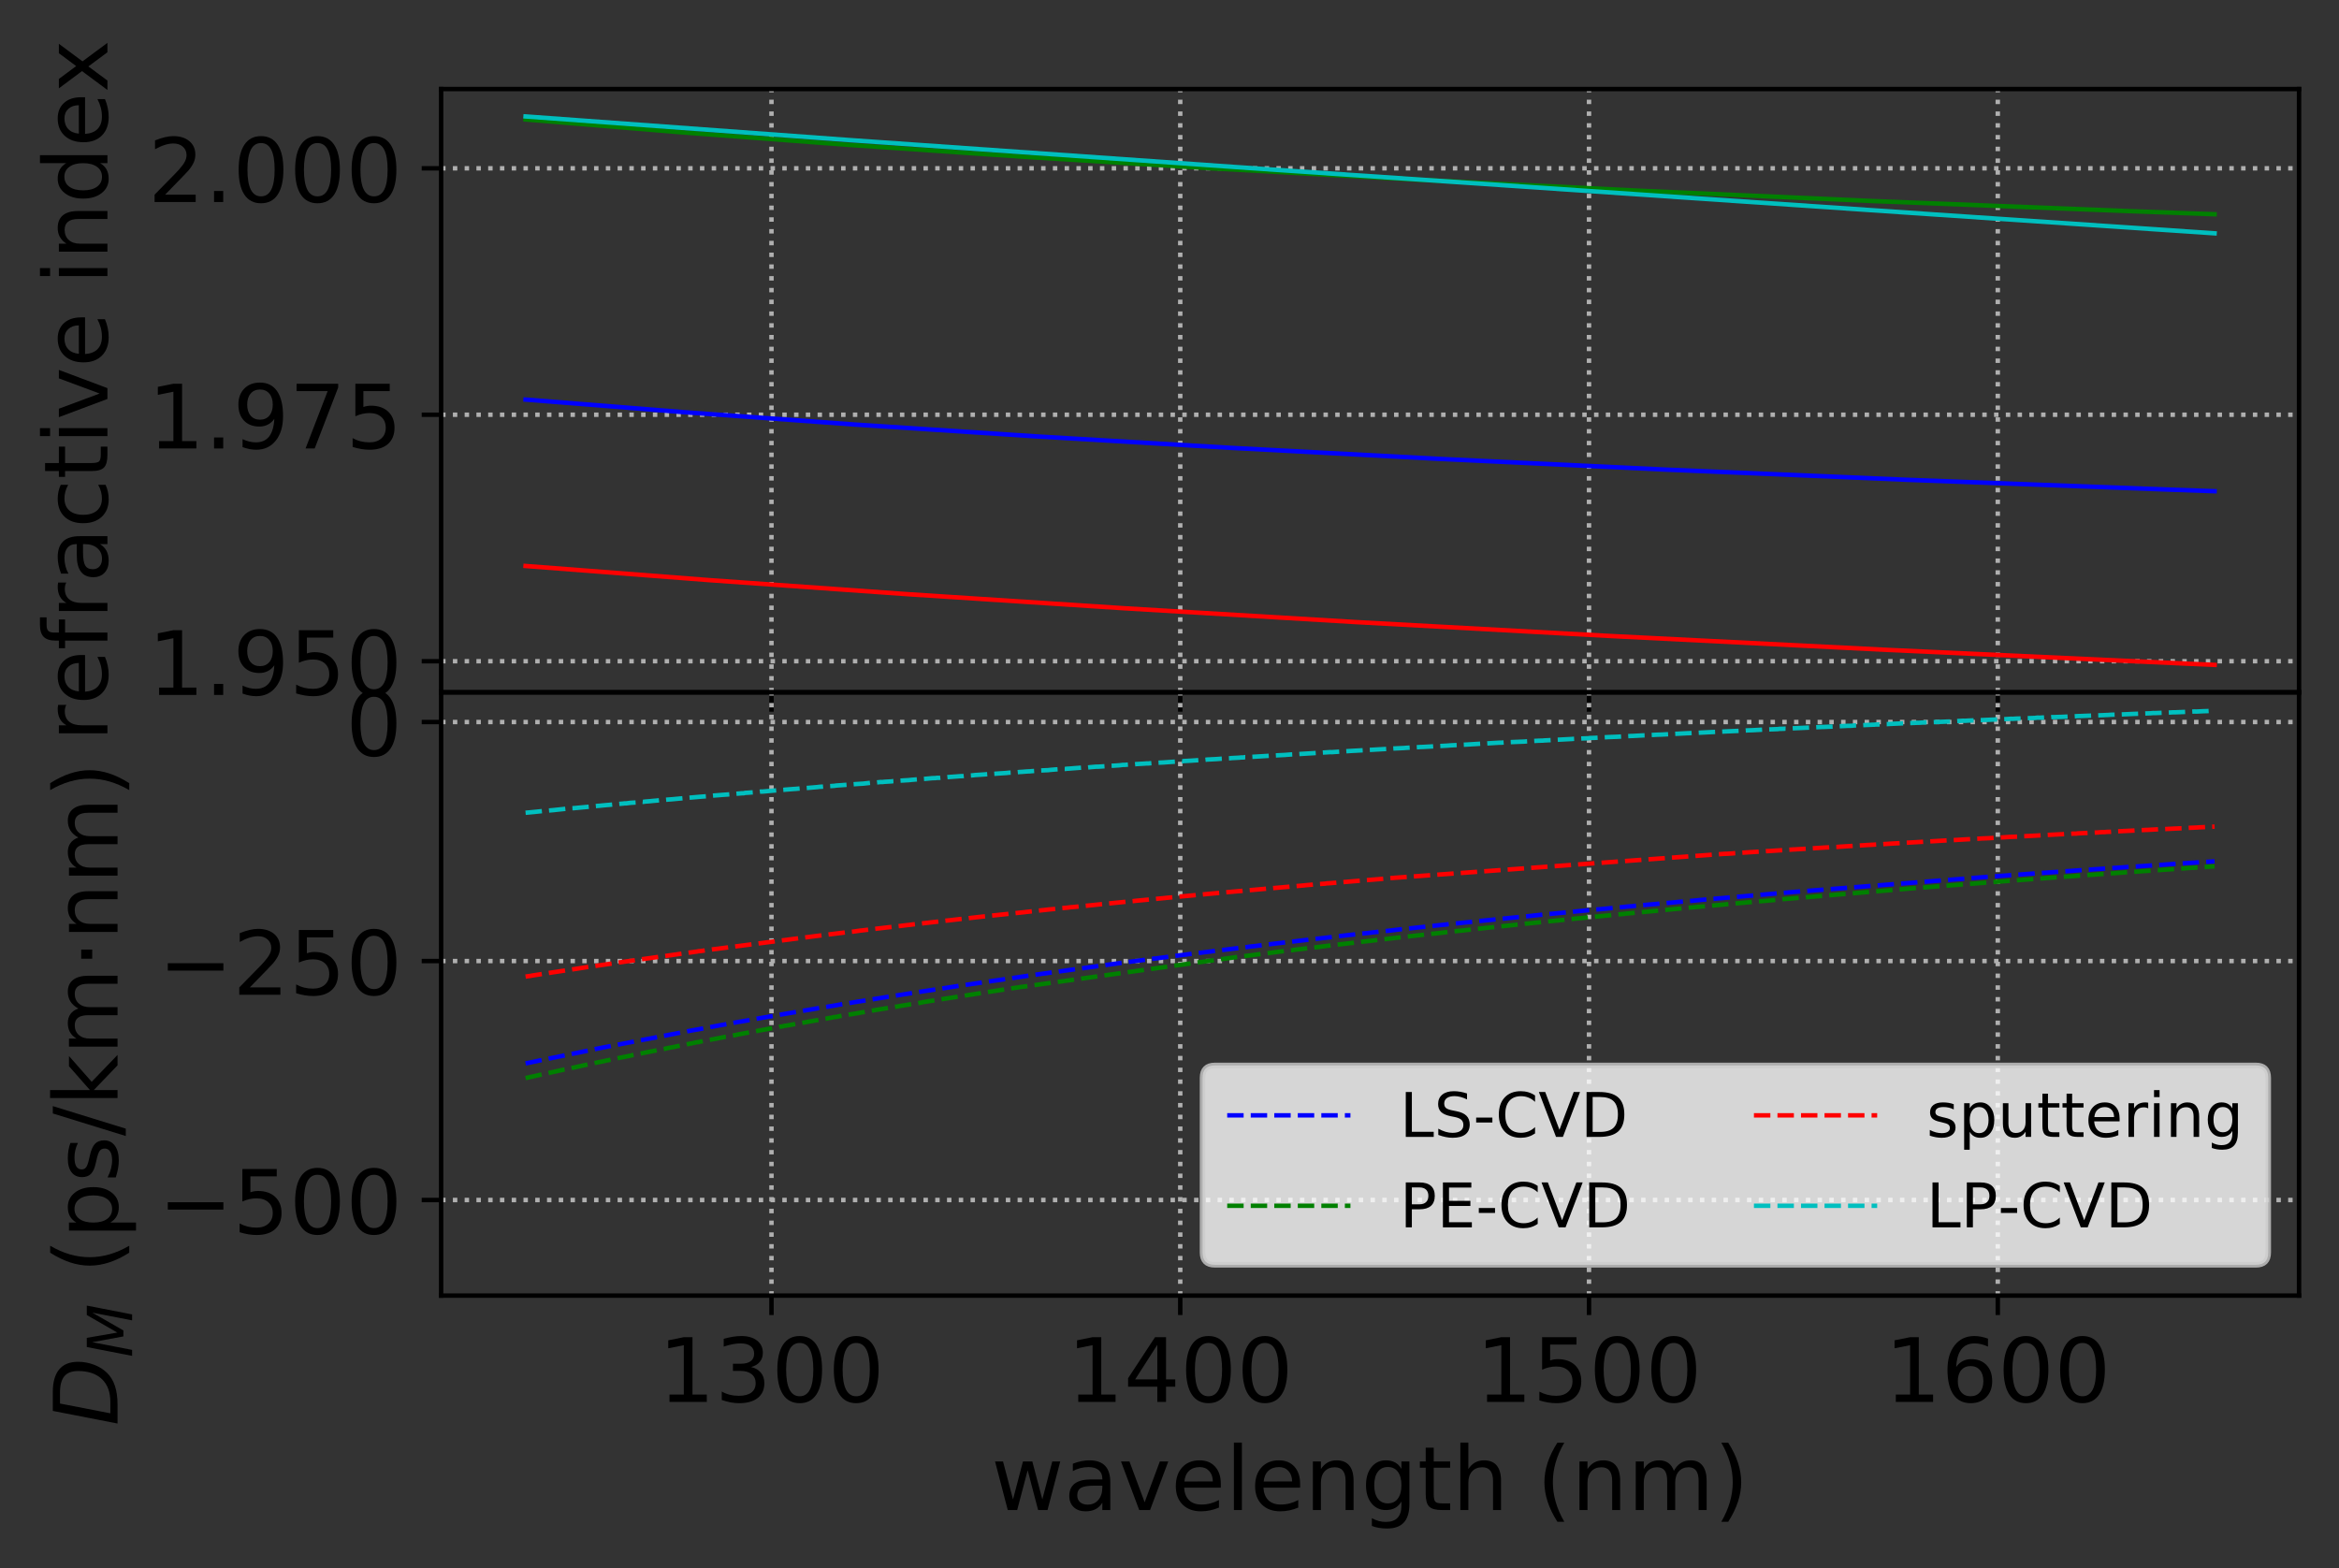 <?xml version="1.0" encoding="UTF-8" standalone="no"?>
<!-- Created with matplotlib (https://matplotlib.org/) -->

<svg
   xmlns:dc="http://purl.org/dc/elements/1.1/"
   xmlns:cc="http://creativecommons.org/ns#"
   xmlns:rdf="http://www.w3.org/1999/02/22-rdf-syntax-ns#"
   xmlns:svg="http://www.w3.org/2000/svg"
   xmlns="http://www.w3.org/2000/svg"
   xmlns:xlink="http://www.w3.org/1999/xlink"
   xmlns:sodipodi="http://sodipodi.sourceforge.net/DTD/sodipodi-0.dtd"
   xmlns:inkscape="http://www.inkscape.org/namespaces/inkscape"
   height="282.651pt"
   version="1.1"
   viewBox="0 0 421.49 282.651"
   width="421.49pt"
   id="svg577"
   sodipodi:docname="ellipso.svg"
   inkscape:version="0.92.4 (5da689c313, 2019-01-14)">
  <rect x="0" y="0" width="421.49" height="282.651" fill="#333333" stroke="none"/>
  <sodipodi:namedview
     pagecolor="#ffffff"
     bordercolor="#666666"
     borderopacity="1"
     objecttolerance="10"
     gridtolerance="10"
     guidetolerance="10"
     inkscape:pageopacity="0"
     inkscape:pageshadow="2"
     inkscape:window-width="1920"
     inkscape:window-height="1057"
     id="namedview579"
     showgrid="false"
     inkscape:zoom="2.2918694"
     inkscape:cx="280.99333"
     inkscape:cy="188.43416"
     inkscape:window-x="-8"
     inkscape:window-y="-8"
     inkscape:window-maximized="1"
     inkscape:current-layer="matplotlib.axis_4" />
  <defs
     id="defs4">
    <style
       type="text/css"
       id="style2">
*{stroke-linecap:butt;stroke-linejoin:round;}
  </style>
  </defs>
  <g
     id="figure_1">
    <g
       id="patch_1">
      <path
         d="M 0 282.651  L 421.49 282.651  L 421.49 0  L 0 0  z "
         style="fill:none;"
         id="path6" />
    </g>
    <g
       id="axes_1">
      <g
         id="patch_2">
        <path
           d="M 79.49 124.761  L 414.29 124.761  L 414.29 16.041  L 79.49 16.041  z "
           style="fill:none;"
           id="path9" />
      </g>
      <g
         id="matplotlib.axis_1">
        <g
           id="xtick_1">
          <g
             id="line2d_1">
            <path
               clip-path="url(#pc77b9c6652)"
               d="M 139.022 124.761  L 139.022 16.041  "
               style="fill:none;stroke:#b0b0b0;stroke-dasharray:0.8,1.32;stroke-dashoffset:0;stroke-width:0.8;"
               id="path12" />
          </g>
          <g
             id="line2d_2">
            <defs
               id="defs16">
              <path
                 d="M 0 0  L 0 3.5  "
                 id="m4ce872b70f"
                 style="stroke:#000000;stroke-width:0.8;" />
            </defs>
            <g
               id="g20">
              <use
                 style="stroke:#000000;stroke-width:0.8;"
                 x="139.022"
                 xlink:href="#m4ce872b70f"
                 y="124.761"
                 id="use18" />
            </g>
          </g>
        </g>
        <g
           id="xtick_2">
          <g
             id="line2d_3">
            <path
               clip-path="url(#pc77b9c6652)"
               d="M 212.682 124.761  L 212.682 16.041  "
               style="fill:none;stroke:#b0b0b0;stroke-dasharray:0.8,1.32;stroke-dashoffset:0;stroke-width:0.8;"
               id="path24" />
          </g>
          <g
             id="line2d_4">
            <g
               id="g29">
              <use
                 style="stroke:#000000;stroke-width:0.8;"
                 x="212.682"
                 xlink:href="#m4ce872b70f"
                 y="124.761"
                 id="use27" />
            </g>
          </g>
        </g>
        <g
           id="xtick_3">
          <g
             id="line2d_5">
            <path
               clip-path="url(#pc77b9c6652)"
               d="M 286.342 124.761  L 286.342 16.041  "
               style="fill:none;stroke:#b0b0b0;stroke-dasharray:0.8,1.32;stroke-dashoffset:0;stroke-width:0.8;"
               id="path33" />
          </g>
          <g
             id="line2d_6">
            <g
               id="g38">
              <use
                 style="stroke:#000000;stroke-width:0.8;"
                 x="286.342"
                 xlink:href="#m4ce872b70f"
                 y="124.761"
                 id="use36" />
            </g>
          </g>
        </g>
        <g
           id="xtick_4">
          <g
             id="line2d_7">
            <path
               clip-path="url(#pc77b9c6652)"
               d="M 360.002 124.761  L 360.002 16.041  "
               style="fill:none;stroke:#b0b0b0;stroke-dasharray:0.8,1.32;stroke-dashoffset:0;stroke-width:0.8;"
               id="path42" />
          </g>
          <g
             id="line2d_8">
            <g
               id="g47">
              <use
                 style="stroke:#000000;stroke-width:0.8;"
                 x="360.002"
                 xlink:href="#m4ce872b70f"
                 y="124.761"
                 id="use45" />
            </g>
          </g>
        </g>
      </g>
      <g
         id="matplotlib.axis_2">
        <g
           id="ytick_1">
          <g
             id="line2d_9">
            <path
               clip-path="url(#pc77b9c6652)"
               d="M 79.49 119.154  L 414.29 119.154  "
               style="fill:none;stroke:#b0b0b0;stroke-dasharray:0.8,1.32;stroke-dashoffset:0;stroke-width:0.8;"
               id="path52" />
          </g>
          <g
             id="line2d_10">
            <defs
               id="defs56">
              <path
                 d="M 0 0  L -3.5 0  "
                 id="m0393cb941d"
                 style="stroke:#000000;stroke-width:0.8;" />
            </defs>
            <g
               id="g60">
              <use
                 style="stroke:#000000;stroke-width:0.8;"
                 x="79.49"
                 xlink:href="#m0393cb941d"
                 y="119.154"
                 id="use58" />
            </g>
          </g>
          <g
             id="text_1">
            <!-- 1.950 -->
            <defs
               id="defs68">
              <path
                 d="M 12.406 8.297  L 28.516 8.297  L 28.516 63.922  L 10.984 60.406  L 10.984 69.391  L 28.422 72.906  L 38.281 72.906  L 38.281 8.297  L 54.391 8.297  L 54.391 0  L 12.406 0  z "
                 id="DejaVuSans-49" />
              <path
                 d="M 10.688 12.406  L 21 12.406  L 21 0  L 10.688 0  z "
                 id="DejaVuSans-46" />
              <path
                 d="M 10.984 1.516  L 10.984 10.5  Q 14.703 8.734 18.5 7.812  Q 22.312 6.891 25.984 6.891  Q 35.75 6.891 40.891 13.453  Q 46.047 20.016 46.781 33.406  Q 43.953 29.203 39.594 26.953  Q 35.25 24.703 29.984 24.703  Q 19.047 24.703 12.672 31.312  Q 6.297 37.938 6.297 49.422  Q 6.297 60.641 12.938 67.422  Q 19.578 74.219 30.609 74.219  Q 43.266 74.219 49.922 64.516  Q 56.594 54.828 56.594 36.375  Q 56.594 19.141 48.406 8.859  Q 40.234 -1.422 26.422 -1.422  Q 22.703 -1.422 18.891 -0.688  Q 15.094 0.047 10.984 1.516  z M 30.609 32.422  Q 37.25 32.422 41.125 36.953  Q 45.016 41.5 45.016 49.422  Q 45.016 57.281 41.125 61.844  Q 37.25 66.406 30.609 66.406  Q 23.969 66.406 20.094 61.844  Q 16.219 57.281 16.219 49.422  Q 16.219 41.5 20.094 36.953  Q 23.969 32.422 30.609 32.422  z "
                 id="DejaVuSans-57" />
              <path
                 d="M 10.797 72.906  L 49.516 72.906  L 49.516 64.594  L 19.828 64.594  L 19.828 46.734  Q 21.969 47.469 24.109 47.828  Q 26.266 48.188 28.422 48.188  Q 40.625 48.188 47.75 41.5  Q 54.891 34.812 54.891 23.391  Q 54.891 11.625 47.562 5.094  Q 40.234 -1.422 26.906 -1.422  Q 22.312 -1.422 17.547 -0.641  Q 12.797 0.141 7.719 1.703  L 7.719 11.625  Q 12.109 9.234 16.797 8.062  Q 21.484 6.891 26.703 6.891  Q 35.156 6.891 40.078 11.328  Q 45.016 15.766 45.016 23.391  Q 45.016 31 40.078 35.438  Q 35.156 39.891 26.703 39.891  Q 22.75 39.891 18.812 39.016  Q 14.891 38.141 10.797 36.281  z "
                 id="DejaVuSans-53" />
              <path
                 d="M 31.781 66.406  Q 24.172 66.406 20.328 58.906  Q 16.5 51.422 16.5 36.375  Q 16.5 21.391 20.328 13.891  Q 24.172 6.391 31.781 6.391  Q 39.453 6.391 43.281 13.891  Q 47.125 21.391 47.125 36.375  Q 47.125 51.422 43.281 58.906  Q 39.453 66.406 31.781 66.406  z M 31.781 74.219  Q 44.047 74.219 50.516 64.516  Q 56.984 54.828 56.984 36.375  Q 56.984 17.969 50.516 8.266  Q 44.047 -1.422 31.781 -1.422  Q 19.531 -1.422 13.062 8.266  Q 6.594 17.969 6.594 36.375  Q 6.594 54.828 13.062 64.516  Q 19.531 74.219 31.781 74.219  z "
                 id="DejaVuSans-48" />
            </defs>
            <g
               transform="translate(26.685 125.233)scale(0.16 -0.16)"
               id="g80">
              <use
                 xlink:href="#DejaVuSans-49"
                 id="use70" />
              <use
                 x="63.623"
                 xlink:href="#DejaVuSans-46"
                 id="use72" />
              <use
                 x="95.41"
                 xlink:href="#DejaVuSans-57"
                 id="use74" />
              <use
                 x="159.033"
                 xlink:href="#DejaVuSans-53"
                 id="use76" />
              <use
                 x="222.656"
                 xlink:href="#DejaVuSans-48"
                 id="use78" />
            </g>
          </g>
        </g>
        <g
           id="ytick_2">
          <g
             id="line2d_11">
            <path
               clip-path="url(#pc77b9c6652)"
               d="M 79.49 74.741  L 414.29 74.741  "
               style="fill:none;stroke:#b0b0b0;stroke-dasharray:0.8,1.32;stroke-dashoffset:0;stroke-width:0.8;"
               id="path84" />
          </g>
          <g
             id="line2d_12">
            <g
               id="g89">
              <use
                 style="stroke:#000000;stroke-width:0.8;"
                 x="79.49"
                 xlink:href="#m0393cb941d"
                 y="74.741"
                 id="use87" />
            </g>
          </g>
          <g
             id="text_2">
            <!-- 1.975 -->
            <defs
               id="defs93">
              <path
                 d="M 8.203 72.906  L 55.078 72.906  L 55.078 68.703  L 28.609 0  L 18.312 0  L 43.219 64.594  L 8.203 64.594  z "
                 id="DejaVuSans-55" />
            </defs>
            <g
               transform="translate(26.685 80.819)scale(0.16 -0.16)"
               id="g105">
              <use
                 xlink:href="#DejaVuSans-49"
                 id="use95" />
              <use
                 x="63.623"
                 xlink:href="#DejaVuSans-46"
                 id="use97" />
              <use
                 x="95.41"
                 xlink:href="#DejaVuSans-57"
                 id="use99" />
              <use
                 x="159.033"
                 xlink:href="#DejaVuSans-55"
                 id="use101" />
              <use
                 x="222.656"
                 xlink:href="#DejaVuSans-53"
                 id="use103" />
            </g>
          </g>
        </g>
        <g
           id="ytick_3">
          <g
             id="line2d_13">
            <path
               clip-path="url(#pc77b9c6652)"
               d="M 79.49 30.327  L 414.29 30.327  "
               style="fill:none;stroke:#b0b0b0;stroke-dasharray:0.8,1.32;stroke-dashoffset:0;stroke-width:0.8;"
               id="path109" />
          </g>
          <g
             id="line2d_14">
            <g
               id="g114">
              <use
                 style="stroke:#000000;stroke-width:0.8;"
                 x="79.49"
                 xlink:href="#m0393cb941d"
                 y="30.327"
                 id="use112" />
            </g>
          </g>
          <g
             id="text_3">
            <!-- 2.000 -->
            <defs
               id="defs118">
              <path
                 d="M 19.188 8.297  L 53.609 8.297  L 53.609 0  L 7.328 0  L 7.328 8.297  Q 12.938 14.109 22.625 23.891  Q 32.328 33.688 34.812 36.531  Q 39.547 41.844 41.422 45.531  Q 43.312 49.219 43.312 52.781  Q 43.312 58.594 39.234 62.25  Q 35.156 65.922 28.609 65.922  Q 23.969 65.922 18.812 64.312  Q 13.672 62.703 7.812 59.422  L 7.812 69.391  Q 13.766 71.781 18.938 73  Q 24.125 74.219 28.422 74.219  Q 39.75 74.219 46.484 68.547  Q 53.219 62.891 53.219 53.422  Q 53.219 48.922 51.531 44.891  Q 49.859 40.875 45.406 35.406  Q 44.188 33.984 37.641 27.219  Q 31.109 20.453 19.188 8.297  z "
                 id="DejaVuSans-50" />
            </defs>
            <g
               transform="translate(26.685 36.405)scale(0.16 -0.16)"
               id="g130">
              <use
                 xlink:href="#DejaVuSans-50"
                 id="use120" />
              <use
                 x="63.623"
                 xlink:href="#DejaVuSans-46"
                 id="use122" />
              <use
                 x="95.41"
                 xlink:href="#DejaVuSans-48"
                 id="use124" />
              <use
                 x="159.033"
                 xlink:href="#DejaVuSans-48"
                 id="use126" />
              <use
                 x="222.656"
                 xlink:href="#DejaVuSans-48"
                 id="use128" />
            </g>
          </g>
        </g>
        <g
           id="text_4">
          <!-- refractive index -->
          <defs
             id="defs146">
            <path
               d="M 41.109 46.297  Q 39.594 47.172 37.812 47.578  Q 36.031 48 33.891 48  Q 26.266 48 22.188 43.047  Q 18.109 38.094 18.109 28.812  L 18.109 0  L 9.078 0  L 9.078 54.688  L 18.109 54.688  L 18.109 46.188  Q 20.953 51.172 25.484 53.578  Q 30.031 56 36.531 56  Q 37.453 56 38.578 55.875  Q 39.703 55.766 41.062 55.516  z "
               id="DejaVuSans-114" />
            <path
               d="M 56.203 29.594  L 56.203 25.203  L 14.891 25.203  Q 15.484 15.922 20.484 11.062  Q 25.484 6.203 34.422 6.203  Q 39.594 6.203 44.453 7.469  Q 49.312 8.734 54.109 11.281  L 54.109 2.781  Q 49.266 0.734 44.188 -0.344  Q 39.109 -1.422 33.891 -1.422  Q 20.797 -1.422 13.156 6.188  Q 5.516 13.812 5.516 26.812  Q 5.516 40.234 12.766 48.109  Q 20.016 56 32.328 56  Q 43.359 56 49.781 48.891  Q 56.203 41.797 56.203 29.594  z M 47.219 32.234  Q 47.125 39.594 43.094 43.984  Q 39.062 48.391 32.422 48.391  Q 24.906 48.391 20.391 44.141  Q 15.875 39.891 15.188 32.172  z "
               id="DejaVuSans-101" />
            <path
               d="M 37.109 75.984  L 37.109 68.5  L 28.516 68.5  Q 23.688 68.5 21.797 66.547  Q 19.922 64.594 19.922 59.516  L 19.922 54.688  L 34.719 54.688  L 34.719 47.703  L 19.922 47.703  L 19.922 0  L 10.891 0  L 10.891 47.703  L 2.297 47.703  L 2.297 54.688  L 10.891 54.688  L 10.891 58.5  Q 10.891 67.625 15.141 71.797  Q 19.391 75.984 28.609 75.984  z "
               id="DejaVuSans-102" />
            <path
               d="M 34.281 27.484  Q 23.391 27.484 19.188 25  Q 14.984 22.516 14.984 16.5  Q 14.984 11.719 18.141 8.906  Q 21.297 6.109 26.703 6.109  Q 34.188 6.109 38.703 11.406  Q 43.219 16.703 43.219 25.484  L 43.219 27.484  z M 52.203 31.203  L 52.203 0  L 43.219 0  L 43.219 8.297  Q 40.141 3.328 35.547 0.953  Q 30.953 -1.422 24.312 -1.422  Q 15.922 -1.422 10.953 3.297  Q 6 8.016 6 15.922  Q 6 25.141 12.172 29.828  Q 18.359 34.516 30.609 34.516  L 43.219 34.516  L 43.219 35.406  Q 43.219 41.609 39.141 45  Q 35.062 48.391 27.688 48.391  Q 23 48.391 18.547 47.266  Q 14.109 46.141 10.016 43.891  L 10.016 52.203  Q 14.938 54.109 19.578 55.047  Q 24.219 56 28.609 56  Q 40.484 56 46.344 49.844  Q 52.203 43.703 52.203 31.203  z "
               id="DejaVuSans-97" />
            <path
               d="M 48.781 52.594  L 48.781 44.188  Q 44.969 46.297 41.141 47.344  Q 37.312 48.391 33.406 48.391  Q 24.656 48.391 19.812 42.844  Q 14.984 37.312 14.984 27.297  Q 14.984 17.281 19.812 11.734  Q 24.656 6.203 33.406 6.203  Q 37.312 6.203 41.141 7.25  Q 44.969 8.297 48.781 10.406  L 48.781 2.094  Q 45.016 0.344 40.984 -0.531  Q 36.969 -1.422 32.422 -1.422  Q 20.062 -1.422 12.781 6.344  Q 5.516 14.109 5.516 27.297  Q 5.516 40.672 12.859 48.328  Q 20.219 56 33.016 56  Q 37.156 56 41.109 55.141  Q 45.062 54.297 48.781 52.594  z "
               id="DejaVuSans-99" />
            <path
               d="M 18.312 70.219  L 18.312 54.688  L 36.812 54.688  L 36.812 47.703  L 18.312 47.703  L 18.312 18.016  Q 18.312 11.328 20.141 9.422  Q 21.969 7.516 27.594 7.516  L 36.812 7.516  L 36.812 0  L 27.594 0  Q 17.188 0 13.234 3.875  Q 9.281 7.766 9.281 18.016  L 9.281 47.703  L 2.688 47.703  L 2.688 54.688  L 9.281 54.688  L 9.281 70.219  z "
               id="DejaVuSans-116" />
            <path
               d="M 9.422 54.688  L 18.406 54.688  L 18.406 0  L 9.422 0  z M 9.422 75.984  L 18.406 75.984  L 18.406 64.594  L 9.422 64.594  z "
               id="DejaVuSans-105" />
            <path
               d="M 2.984 54.688  L 12.5 54.688  L 29.594 8.797  L 46.688 54.688  L 56.203 54.688  L 35.688 0  L 23.484 0  z "
               id="DejaVuSans-118" />
            <path
               id="DejaVuSans-32" />
            <path
               d="M 54.891 33.016  L 54.891 0  L 45.906 0  L 45.906 32.719  Q 45.906 40.484 42.875 44.328  Q 39.844 48.188 33.797 48.188  Q 26.516 48.188 22.312 43.547  Q 18.109 38.922 18.109 30.906  L 18.109 0  L 9.078 0  L 9.078 54.688  L 18.109 54.688  L 18.109 46.188  Q 21.344 51.125 25.703 53.562  Q 30.078 56 35.797 56  Q 45.219 56 50.047 50.172  Q 54.891 44.344 54.891 33.016  z "
               id="DejaVuSans-110" />
            <path
               d="M 45.406 46.391  L 45.406 75.984  L 54.391 75.984  L 54.391 0  L 45.406 0  L 45.406 8.203  Q 42.578 3.328 38.25 0.953  Q 33.938 -1.422 27.875 -1.422  Q 17.969 -1.422 11.734 6.484  Q 5.516 14.406 5.516 27.297  Q 5.516 40.188 11.734 48.094  Q 17.969 56 27.875 56  Q 33.938 56 38.25 53.625  Q 42.578 51.266 45.406 46.391  z M 14.797 27.297  Q 14.797 17.391 18.875 11.75  Q 22.953 6.109 30.078 6.109  Q 37.203 6.109 41.297 11.75  Q 45.406 17.391 45.406 27.297  Q 45.406 37.203 41.297 42.844  Q 37.203 48.484 30.078 48.484  Q 22.953 48.484 18.875 42.844  Q 14.797 37.203 14.797 27.297  z "
               id="DejaVuSans-100" />
            <path
               d="M 54.891 54.688  L 35.109 28.078  L 55.906 0  L 45.312 0  L 29.391 21.484  L 13.484 0  L 2.875 0  L 24.125 28.609  L 4.688 54.688  L 15.281 54.688  L 29.781 35.203  L 44.281 54.688  z "
               id="DejaVuSans-120" />
          </defs>
          <g
             transform="translate(19.358 133.602)rotate(-90)scale(0.16 -0.16)"
             id="g180">
            <use
               xlink:href="#DejaVuSans-114"
               id="use148" />
            <use
               x="41.082"
               xlink:href="#DejaVuSans-101"
               id="use150" />
            <use
               x="102.605"
               xlink:href="#DejaVuSans-102"
               id="use152" />
            <use
               x="137.811"
               xlink:href="#DejaVuSans-114"
               id="use154" />
            <use
               x="178.924"
               xlink:href="#DejaVuSans-97"
               id="use156" />
            <use
               x="240.203"
               xlink:href="#DejaVuSans-99"
               id="use158" />
            <use
               x="295.184"
               xlink:href="#DejaVuSans-116"
               id="use160" />
            <use
               x="334.393"
               xlink:href="#DejaVuSans-105"
               id="use162" />
            <use
               x="362.176"
               xlink:href="#DejaVuSans-118"
               id="use164" />
            <use
               x="421.355"
               xlink:href="#DejaVuSans-101"
               id="use166" />
            <use
               x="482.879"
               xlink:href="#DejaVuSans-32"
               id="use168" />
            <use
               x="514.666"
               xlink:href="#DejaVuSans-105"
               id="use170" />
            <use
               x="542.449"
               xlink:href="#DejaVuSans-110"
               id="use172" />
            <use
               x="605.828"
               xlink:href="#DejaVuSans-100"
               id="use174" />
            <use
               x="669.305"
               xlink:href="#DejaVuSans-101"
               id="use176" />
            <use
               x="730.812"
               xlink:href="#DejaVuSans-120"
               id="use178" />
          </g>
        </g>
      </g>
      <g
         id="line2d_15">
        <path
           clip-path="url(#pc77b9c6652)"
           d="M 94.708 72.008  L 123.362 74.29  L 153.931 76.499  L 186.636 78.637  L 221.698 80.703  L 259.339 82.696  L 299.852 84.615  L 343.606 86.463  L 390.969 88.237  L 399.072 88.52  L 399.072 88.52  "
           style="fill:none;stroke:#0000ff;stroke-linecap:square;stroke-width:0.8;"
           id="path184" />
      </g>
      <g
         id="line2d_16">
        <path
           clip-path="url(#pc77b9c6652)"
           d="M 94.708 21.528  L 122.773 23.846  L 152.679 26.091  L 184.647 28.265  L 218.825 30.364  L 255.508 32.392  L 294.99 34.35  L 337.492 36.231  L 383.456 38.041  L 399.072 38.609  L 399.072 38.609  "
           style="fill:none;stroke:#008000;stroke-linecap:square;stroke-width:0.8;"
           id="path187" />
      </g>
      <g
         id="line2d_17">
        <path
           clip-path="url(#pc77b9c6652)"
           d="M 94.708 101.994  L 128.003 104.56  L 163.875 107.1  L 202.62 109.618  L 244.607 112.121  L 290.276 114.618  L 340.07 117.115  L 394.652 119.625  L 399.072 119.819  L 399.072 119.819  "
           style="fill:none;stroke:#ff0000;stroke-linecap:square;stroke-width:0.8;"
           id="path190" />
      </g>
      <g
         id="line2d_18">
        <path
           clip-path="url(#pc77b9c6652)"
           d="M 94.708 20.983  L 152.973 25.237  L 227.665 30.455  L 348.246 38.624  L 399.072 42.048  L 399.072 42.048  "
           style="fill:none;stroke:#00bfbf;stroke-linecap:square;stroke-width:0.8;"
           id="path193" />
      </g>
      <g
         id="patch_3">
        <path
           d="M 79.49 124.761  L 79.49 16.041  "
           style="fill:none;stroke:#000000;stroke-linecap:square;stroke-linejoin:miter;stroke-width:0.8;"
           id="path196" />
      </g>
      <g
         id="patch_4">
        <path
           d="M 414.29 124.761  L 414.29 16.041  "
           style="fill:none;stroke:#000000;stroke-linecap:square;stroke-linejoin:miter;stroke-width:0.8;"
           id="path199" />
      </g>
      <g
         id="patch_5">
        <path
           d="M 79.49 124.761  L 414.29 124.761  "
           style="fill:none;stroke:#000000;stroke-linecap:square;stroke-linejoin:miter;stroke-width:0.8;"
           id="path202" />
      </g>
      <g
         id="patch_6">
        <path
           d="M 79.49 16.041  L 414.29 16.041  "
           style="fill:none;stroke:#000000;stroke-linecap:square;stroke-linejoin:miter;stroke-width:0.8;"
           id="path205" />
      </g>
    </g>
    <g
       id="axes_2">
      <g
         id="patch_7">
        <path
           d="M 79.49 233.481  L 414.29 233.481  L 414.29 124.761  L 79.49 124.761  z "
           style="fill:none;"
           id="path209" />
      </g>
      <g
         id="matplotlib.axis_3">
        <g
           id="xtick_5">
          <g
             id="line2d_19">
            <path
               clip-path="url(#pf2c08ec49a)"
               d="M 139.022 233.481  L 139.022 124.761  "
               style="fill:none;stroke:#b0b0b0;stroke-dasharray:0.8,1.32;stroke-dashoffset:0;stroke-width:0.8;"
               id="path212" />
          </g>
          <g
             id="line2d_20">
            <g
               id="g217">
              <use
                 style="stroke:#000000;stroke-width:0.8;"
                 x="139.022"
                 xlink:href="#m4ce872b70f"
                 y="233.481"
                 id="use215" />
            </g>
          </g>
          <g
             id="text_5">
            <!-- 1300 -->
            <defs
               id="defs221">
              <path
                 d="M 40.578 39.312  Q 47.656 37.797 51.625 33  Q 55.609 28.219 55.609 21.188  Q 55.609 10.406 48.188 4.484  Q 40.766 -1.422 27.094 -1.422  Q 22.516 -1.422 17.656 -0.516  Q 12.797 0.391 7.625 2.203  L 7.625 11.719  Q 11.719 9.328 16.594 8.109  Q 21.484 6.891 26.812 6.891  Q 36.078 6.891 40.938 10.547  Q 45.797 14.203 45.797 21.188  Q 45.797 27.641 41.281 31.266  Q 36.766 34.906 28.719 34.906  L 20.219 34.906  L 20.219 43.016  L 29.109 43.016  Q 36.375 43.016 40.234 45.922  Q 44.094 48.828 44.094 54.297  Q 44.094 59.906 40.109 62.906  Q 36.141 65.922 28.719 65.922  Q 24.656 65.922 20.016 65.031  Q 15.375 64.156 9.812 62.312  L 9.812 71.094  Q 15.438 72.656 20.344 73.438  Q 25.25 74.219 29.594 74.219  Q 40.828 74.219 47.359 69.109  Q 53.906 64.016 53.906 55.328  Q 53.906 49.266 50.438 45.094  Q 46.969 40.922 40.578 39.312  z "
                 id="DejaVuSans-51" />
            </defs>
            <g
               transform="translate(118.662 252.639)scale(0.16 -0.16)"
               id="g231">
              <use
                 xlink:href="#DejaVuSans-49"
                 id="use223" />
              <use
                 x="63.623"
                 xlink:href="#DejaVuSans-51"
                 id="use225" />
              <use
                 x="127.246"
                 xlink:href="#DejaVuSans-48"
                 id="use227" />
              <use
                 x="190.869"
                 xlink:href="#DejaVuSans-48"
                 id="use229" />
            </g>
          </g>
        </g>
        <g
           id="xtick_6">
          <g
             id="line2d_21">
            <path
               clip-path="url(#pf2c08ec49a)"
               d="M 212.682 233.481  L 212.682 124.761  "
               style="fill:none;stroke:#b0b0b0;stroke-dasharray:0.8,1.32;stroke-dashoffset:0;stroke-width:0.8;"
               id="path235" />
          </g>
          <g
             id="line2d_22">
            <g
               id="g240">
              <use
                 style="stroke:#000000;stroke-width:0.8;"
                 x="212.682"
                 xlink:href="#m4ce872b70f"
                 y="233.481"
                 id="use238" />
            </g>
          </g>
          <g
             id="text_6">
            <!-- 1400 -->
            <defs
               id="defs244">
              <path
                 d="M 37.797 64.312  L 12.891 25.391  L 37.797 25.391  z M 35.203 72.906  L 47.609 72.906  L 47.609 25.391  L 58.016 25.391  L 58.016 17.188  L 47.609 17.188  L 47.609 0  L 37.797 0  L 37.797 17.188  L 4.891 17.188  L 4.891 26.703  z "
                 id="DejaVuSans-52" />
            </defs>
            <g
               transform="translate(192.322 252.639)scale(0.16 -0.16)"
               id="g254">
              <use
                 xlink:href="#DejaVuSans-49"
                 id="use246" />
              <use
                 x="63.623"
                 xlink:href="#DejaVuSans-52"
                 id="use248" />
              <use
                 x="127.246"
                 xlink:href="#DejaVuSans-48"
                 id="use250" />
              <use
                 x="190.869"
                 xlink:href="#DejaVuSans-48"
                 id="use252" />
            </g>
          </g>
        </g>
        <g
           id="xtick_7">
          <g
             id="line2d_23">
            <path
               clip-path="url(#pf2c08ec49a)"
               d="M 286.342 233.481  L 286.342 124.761  "
               style="fill:none;stroke:#b0b0b0;stroke-dasharray:0.8,1.32;stroke-dashoffset:0;stroke-width:0.8;"
               id="path258" />
          </g>
          <g
             id="line2d_24">
            <g
               id="g263">
              <use
                 style="stroke:#000000;stroke-width:0.8;"
                 x="286.342"
                 xlink:href="#m4ce872b70f"
                 y="233.481"
                 id="use261" />
            </g>
          </g>
          <g
             id="text_7">
            <!-- 1500 -->
            <g
               transform="translate(265.982 252.639)scale(0.16 -0.16)"
               id="g274">
              <use
                 xlink:href="#DejaVuSans-49"
                 id="use266" />
              <use
                 x="63.623"
                 xlink:href="#DejaVuSans-53"
                 id="use268" />
              <use
                 x="127.246"
                 xlink:href="#DejaVuSans-48"
                 id="use270" />
              <use
                 x="190.869"
                 xlink:href="#DejaVuSans-48"
                 id="use272" />
            </g>
          </g>
        </g>
        <g
           id="xtick_8">
          <g
             id="line2d_25">
            <path
               clip-path="url(#pf2c08ec49a)"
               d="M 360.002 233.481  L 360.002 124.761  "
               style="fill:none;stroke:#b0b0b0;stroke-dasharray:0.8,1.32;stroke-dashoffset:0;stroke-width:0.8;"
               id="path278" />
          </g>
          <g
             id="line2d_26">
            <g
               id="g283">
              <use
                 style="stroke:#000000;stroke-width:0.8;"
                 x="360.002"
                 xlink:href="#m4ce872b70f"
                 y="233.481"
                 id="use281" />
            </g>
          </g>
          <g
             id="text_8">
            <!-- 1600 -->
            <defs
               id="defs287">
              <path
                 d="M 33.016 40.375  Q 26.375 40.375 22.484 35.828  Q 18.609 31.297 18.609 23.391  Q 18.609 15.531 22.484 10.953  Q 26.375 6.391 33.016 6.391  Q 39.656 6.391 43.531 10.953  Q 47.406 15.531 47.406 23.391  Q 47.406 31.297 43.531 35.828  Q 39.656 40.375 33.016 40.375  z M 52.594 71.297  L 52.594 62.312  Q 48.875 64.062 45.094 64.984  Q 41.312 65.922 37.594 65.922  Q 27.828 65.922 22.672 59.328  Q 17.531 52.734 16.797 39.406  Q 19.672 43.656 24.016 45.922  Q 28.375 48.188 33.594 48.188  Q 44.578 48.188 50.953 41.516  Q 57.328 34.859 57.328 23.391  Q 57.328 12.156 50.688 5.359  Q 44.047 -1.422 33.016 -1.422  Q 20.359 -1.422 13.672 8.266  Q 6.984 17.969 6.984 36.375  Q 6.984 53.656 15.188 63.938  Q 23.391 74.219 37.203 74.219  Q 40.922 74.219 44.703 73.484  Q 48.484 72.75 52.594 71.297  z "
                 id="DejaVuSans-54" />
            </defs>
            <g
               transform="translate(339.642 252.639)scale(0.16 -0.16)"
               id="g297">
              <use
                 xlink:href="#DejaVuSans-49"
                 id="use289" />
              <use
                 x="63.623"
                 xlink:href="#DejaVuSans-54"
                 id="use291" />
              <use
                 x="127.246"
                 xlink:href="#DejaVuSans-48"
                 id="use293" />
              <use
                 x="190.869"
                 xlink:href="#DejaVuSans-48"
                 id="use295" />
            </g>
          </g>
        </g>
        <g
           id="text_9">
          <!-- wavelength (nm) -->
          <defs
             id="defs308">
            <path
               d="M 4.203 54.688  L 13.188 54.688  L 24.422 12.016  L 35.594 54.688  L 46.188 54.688  L 57.422 12.016  L 68.609 54.688  L 77.594 54.688  L 63.281 0  L 52.688 0  L 40.922 44.828  L 29.109 0  L 18.5 0  z "
               id="DejaVuSans-119" />
            <path
               d="M 9.422 75.984  L 18.406 75.984  L 18.406 0  L 9.422 0  z "
               id="DejaVuSans-108" />
            <path
               d="M 45.406 27.984  Q 45.406 37.75 41.375 43.109  Q 37.359 48.484 30.078 48.484  Q 22.859 48.484 18.828 43.109  Q 14.797 37.75 14.797 27.984  Q 14.797 18.266 18.828 12.891  Q 22.859 7.516 30.078 7.516  Q 37.359 7.516 41.375 12.891  Q 45.406 18.266 45.406 27.984  z M 54.391 6.781  Q 54.391 -7.172 48.188 -13.984  Q 42 -20.797 29.203 -20.797  Q 24.469 -20.797 20.266 -20.094  Q 16.062 -19.391 12.109 -17.922  L 12.109 -9.188  Q 16.062 -11.328 19.922 -12.344  Q 23.781 -13.375 27.781 -13.375  Q 36.625 -13.375 41.016 -8.766  Q 45.406 -4.156 45.406 5.172  L 45.406 9.625  Q 42.625 4.781 38.281 2.391  Q 33.938 0 27.875 0  Q 17.828 0 11.672 7.656  Q 5.516 15.328 5.516 27.984  Q 5.516 40.672 11.672 48.328  Q 17.828 56 27.875 56  Q 33.938 56 38.281 53.609  Q 42.625 51.219 45.406 46.391  L 45.406 54.688  L 54.391 54.688  z "
               id="DejaVuSans-103" />
            <path
               d="M 54.891 33.016  L 54.891 0  L 45.906 0  L 45.906 32.719  Q 45.906 40.484 42.875 44.328  Q 39.844 48.188 33.797 48.188  Q 26.516 48.188 22.312 43.547  Q 18.109 38.922 18.109 30.906  L 18.109 0  L 9.078 0  L 9.078 75.984  L 18.109 75.984  L 18.109 46.188  Q 21.344 51.125 25.703 53.562  Q 30.078 56 35.797 56  Q 45.219 56 50.047 50.172  Q 54.891 44.344 54.891 33.016  z "
               id="DejaVuSans-104" />
            <path
               d="M 31 75.875  Q 24.469 64.656 21.281 53.656  Q 18.109 42.672 18.109 31.391  Q 18.109 20.125 21.312 9.062  Q 24.516 -2 31 -13.188  L 23.188 -13.188  Q 15.875 -1.703 12.234 9.375  Q 8.594 20.453 8.594 31.391  Q 8.594 42.281 12.203 53.312  Q 15.828 64.359 23.188 75.875  z "
               id="DejaVuSans-40" />
            <path
               d="M 52 44.188  Q 55.375 50.25 60.062 53.125  Q 64.75 56 71.094 56  Q 79.641 56 84.281 50.016  Q 88.922 44.047 88.922 33.016  L 88.922 0  L 79.891 0  L 79.891 32.719  Q 79.891 40.578 77.094 44.375  Q 74.312 48.188 68.609 48.188  Q 61.625 48.188 57.562 43.547  Q 53.516 38.922 53.516 30.906  L 53.516 0  L 44.484 0  L 44.484 32.719  Q 44.484 40.625 41.703 44.406  Q 38.922 48.188 33.109 48.188  Q 26.219 48.188 22.156 43.531  Q 18.109 38.875 18.109 30.906  L 18.109 0  L 9.078 0  L 9.078 54.688  L 18.109 54.688  L 18.109 46.188  Q 21.188 51.219 25.484 53.609  Q 29.781 56 35.688 56  Q 41.656 56 45.828 52.969  Q 50 49.953 52 44.188  z "
               id="DejaVuSans-109" />
            <path
               d="M 8.016 75.875  L 15.828 75.875  Q 23.141 64.359 26.781 53.312  Q 30.422 42.281 30.422 31.391  Q 30.422 20.453 26.781 9.375  Q 23.141 -1.703 15.828 -13.188  L 8.016 -13.188  Q 14.5 -2 17.703 9.062  Q 20.906 20.125 20.906 31.391  Q 20.906 42.672 17.703 53.656  Q 14.5 64.656 8.016 75.875  z "
               id="DejaVuSans-41" />
          </defs>
          <g
             transform="translate(178.64 272.124)scale(0.16 -0.16)"
             id="g340">
            <use
               xlink:href="#DejaVuSans-119"
               id="use310" />
            <use
               x="81.787"
               xlink:href="#DejaVuSans-97"
               id="use312" />
            <use
               x="143.066"
               xlink:href="#DejaVuSans-118"
               id="use314" />
            <use
               x="202.246"
               xlink:href="#DejaVuSans-101"
               id="use316" />
            <use
               x="263.77"
               xlink:href="#DejaVuSans-108"
               id="use318" />
            <use
               x="291.553"
               xlink:href="#DejaVuSans-101"
               id="use320" />
            <use
               x="353.076"
               xlink:href="#DejaVuSans-110"
               id="use322" />
            <use
               x="416.455"
               xlink:href="#DejaVuSans-103"
               id="use324" />
            <use
               x="479.932"
               xlink:href="#DejaVuSans-116"
               id="use326" />
            <use
               x="519.141"
               xlink:href="#DejaVuSans-104"
               id="use328" />
            <use
               x="582.52"
               xlink:href="#DejaVuSans-32"
               id="use330" />
            <use
               x="614.307"
               xlink:href="#DejaVuSans-40"
               id="use332" />
            <use
               x="653.32"
               xlink:href="#DejaVuSans-110"
               id="use334" />
            <use
               x="716.699"
               xlink:href="#DejaVuSans-109"
               id="use336" />
            <use
               x="814.111"
               xlink:href="#DejaVuSans-41"
               id="use338" />
          </g>
        </g>
      </g>
      <g
         id="matplotlib.axis_4">
        <g
           id="ytick_4">
          <g
             id="line2d_27">
            <path
               clip-path="url(#pf2c08ec49a)"
               d="M 79.49 216.253  L 414.29 216.253  "
               style="fill:none;stroke:#b0b0b0;stroke-dasharray:0.8,1.32;stroke-dashoffset:0;stroke-width:0.8;"
               id="path344" />
          </g>
          <g
             id="line2d_28">
            <g
               id="g349">
              <use
                 style="stroke:#000000;stroke-width:0.8;"
                 x="79.49"
                 xlink:href="#m0393cb941d"
                 y="216.253"
                 id="use347" />
            </g>
          </g>
          <g
             id="text_10">
            <!-- −500 -->
            <defs
               id="defs353">
              <path
                 d="M 10.594 35.5  L 73.188 35.5  L 73.188 27.203  L 10.594 27.203  z "
                 id="DejaVuSans-8722" />
            </defs>
            <g
               transform="translate(28.543 222.332)scale(0.16 -0.16)"
               id="g363">
              <use
                 xlink:href="#DejaVuSans-8722"
                 id="use355" />
              <use
                 x="83.789"
                 xlink:href="#DejaVuSans-53"
                 id="use357" />
              <use
                 x="147.412"
                 xlink:href="#DejaVuSans-48"
                 id="use359" />
              <use
                 x="211.035"
                 xlink:href="#DejaVuSans-48"
                 id="use361" />
            </g>
          </g>
        </g>
        <g
           id="ytick_5">
          <g
             id="line2d_29">
            <path
               clip-path="url(#pf2c08ec49a)"
               d="M 79.49 173.183  L 414.29 173.183  "
               style="fill:none;stroke:#b0b0b0;stroke-dasharray:0.8,1.32;stroke-dashoffset:0;stroke-width:0.8;"
               id="path367" />
          </g>
          <g
             id="line2d_30">
            <g
               id="g372">
              <use
                 style="stroke:#000000;stroke-width:0.8;"
                 x="79.49"
                 xlink:href="#m0393cb941d"
                 y="173.183"
                 id="use370" />
            </g>
          </g>
          <g
             id="text_11">
            <!-- −250 -->
            <g
               transform="translate(28.543 179.262)scale(0.16 -0.16)"
               id="g383">
              <use
                 xlink:href="#DejaVuSans-8722"
                 id="use375" />
              <use
                 x="83.789"
                 xlink:href="#DejaVuSans-50"
                 id="use377" />
              <use
                 x="147.412"
                 xlink:href="#DejaVuSans-53"
                 id="use379" />
              <use
                 x="211.035"
                 xlink:href="#DejaVuSans-48"
                 id="use381" />
            </g>
          </g>
        </g>
        <g
           id="ytick_6">
          <g
             id="line2d_31">
            <path
               clip-path="url(#pf2c08ec49a)"
               d="M 79.49 130.114  L 414.29 130.114  "
               style="fill:none;stroke:#b0b0b0;stroke-dasharray:0.8,1.32;stroke-dashoffset:0;stroke-width:0.8;"
               id="path387" />
          </g>
          <g
             id="line2d_32">
            <g
               id="g392">
              <use
                 style="stroke:#000000;stroke-width:0.8;"
                 x="79.49"
                 xlink:href="#m0393cb941d"
                 y="130.114"
                 id="use390" />
            </g>
          </g>
          <g
             id="text_12">
            <!-- 0 -->
            <g
               transform="translate(62.31 136.192)scale(0.16 -0.16)"
               id="g397">
              <use
                 xlink:href="#DejaVuSans-48"
                 id="use395" />
            </g>
          </g>
        </g>
        <g
           id="text_13"
           transform="translate(0,18)"
           style="stroke-linecap:butt;stroke-linejoin:round">
          <!-- $D_M$ (ps/km·nm) -->
          <defs
             id="defs408">
            <path
               d="M 16.891,72.906 H 38.094 q 16.891,0 25.5,-7.156 8.625,-7.156 8.625,-21.266 0,-9.328 -3.281,-17.953 Q 65.672,17.922 59.906,12.016 54.109,5.953 45.172,2.969 36.234,0 24.031,0 H 2.688 Z m 8.312,-8.109 -11,-56.688 H 27.094 q 16.562,0 25.641,9.516 9.078,9.531 9.078,26.859 0,10.5 -5.859,15.406 -5.859,4.906 -18.359,4.906 z"
               id="DejaVuSans-Oblique-68"
               inkscape:connector-curvature="0"
               style="stroke-linecap:butt;stroke-linejoin:round" />
            <path
               d="M 16.891,72.906 H 31.688 l 8.5,-49.125 28.219,49.125 h 15.188 L 69.391,0 H 59.812 L 72.219,63.922 43.609,14.016 h -9.625 L 24.703,64.109 12.312,0 h -9.625 z"
               id="DejaVuSans-Oblique-77"
               inkscape:connector-curvature="0"
               style="stroke-linecap:butt;stroke-linejoin:round" />
            <path
               d="m 18.109,8.203 v -29 H 9.078 V 54.688 h 9.031 v -8.297 q 2.844,4.875 7.156,7.234 Q 29.594,56 35.594,56 q 9.969,0 16.188,-7.906 6.234,-7.906 6.234,-20.797 0,-12.891 -6.234,-20.812 -6.219,-7.906 -16.188,-7.906 -6,0 -10.328,2.375 -4.312,2.375 -7.156,7.25 z M 48.688,27.297 q 0,9.906 -4.078,15.547 -4.078,5.641 -11.203,5.641 -7.141,0 -11.219,-5.641 -4.078,-5.641 -4.078,-15.547 0,-9.906 4.078,-15.547 4.078,-5.641 11.219,-5.641 7.125,0 11.203,5.641 4.078,5.641 4.078,15.547 z"
               id="DejaVuSans-112"
               inkscape:connector-curvature="0"
               style="stroke-linecap:butt;stroke-linejoin:round" />
            <path
               d="m 44.281,53.078 v -8.5 Q 40.484,46.531 36.375,47.5 q -4.094,0.984 -8.5,0.984 -6.688,0 -10.031,-2.047 Q 14.5,44.391 14.5,40.281 q 0,-3.125 2.391,-4.906 2.391,-1.781 9.625,-3.391 l 3.078,-0.688 Q 39.156,29.25 43.188,25.516 47.219,21.781 47.219,15.094 q 0,-7.625 -6.031,-12.078 -6.031,-4.438 -16.578,-4.438 -4.391,0 -9.156,0.859 Q 10.688,0.297 5.422,2 v 9.281 q 4.984,-2.594 9.812,-3.891 4.828,-1.281 9.578,-1.281 6.344,0 9.75,2.172 3.422,2.172 3.422,6.125 0,3.656 -2.469,5.609 -2.453,1.953 -10.812,3.766 l -3.125,0.734 q -8.344,1.75 -12.062,5.391 -3.703,3.641 -3.703,9.984 0,7.719 5.469,11.906 Q 16.75,56 26.812,56 q 4.969,0 9.359,-0.734 4.406,-0.719 8.109,-2.188 z"
               id="DejaVuSans-115"
               inkscape:connector-curvature="0"
               style="stroke-linecap:butt;stroke-linejoin:round" />
            <path
               d="M 25.391,72.906 H 33.688 L 8.297,-9.281 H 0 Z"
               id="DejaVuSans-47"
               inkscape:connector-curvature="0"
               style="stroke-linecap:butt;stroke-linejoin:round" />
            <path
               d="m 9.078,75.984 h 9.031 v -44.875 l 26.812,23.578 h 11.469 l -29,-25.578 L 57.625,0 H 45.906 L 18.109,26.703 V 0 h -9.031 z"
               id="DejaVuSans-107"
               inkscape:connector-curvature="0"
               style="stroke-linecap:butt;stroke-linejoin:round" />
            <path
               d="M 10.688,40.922 H 21 V 28.516 H 10.688 Z"
               id="DejaVuSans-183"
               inkscape:connector-curvature="0"
               style="stroke-linecap:butt;stroke-linejoin:round" />
          </defs>
          <g
             transform="matrix(0,-0.16,-0.16,0,21.183,238.961)"
             id="g436"
             style="stroke-linecap:butt;stroke-linejoin:round">
            <use
               transform="translate(0,0.016)"
               xlink:href="#DejaVuSans-Oblique-68"
               id="use410"
               style="stroke-linecap:butt;stroke-linejoin:round"
               x="0"
               y="0"
               width="100%"
               height="100%" />
            <use
               transform="matrix(0.7,0,0,0.7,77.002,-16.391)"
               xlink:href="#DejaVuSans-Oblique-77"
               id="use412"
               style="stroke-linecap:butt;stroke-linejoin:round"
               x="0"
               y="0"
               width="100%"
               height="100%" />
            <use
               transform="translate(140.132,0.016)"
               xlink:href="#DejaVuSans-32"
               id="use414"
               style="stroke-linecap:butt;stroke-linejoin:round"
               x="0"
               y="0"
               width="100%"
               height="100%" />
            <use
               transform="translate(171.919,0.016)"
               xlink:href="#DejaVuSans-40"
               id="use416"
               style="stroke-linecap:butt;stroke-linejoin:round"
               x="0"
               y="0"
               width="100%"
               height="100%" />
            <use
               transform="translate(210.933,0.016)"
               xlink:href="#DejaVuSans-112"
               id="use418"
               style="stroke-linecap:butt;stroke-linejoin:round"
               x="0"
               y="0"
               width="100%"
               height="100%" />
            <use
               transform="translate(274.409,0.016)"
               xlink:href="#DejaVuSans-115"
               id="use420"
               style="stroke-linecap:butt;stroke-linejoin:round"
               x="0"
               y="0"
               width="100%"
               height="100%" />
            <use
               transform="translate(326.509,0.016)"
               xlink:href="#DejaVuSans-47"
               id="use422"
               style="stroke-linecap:butt;stroke-linejoin:round"
               x="0"
               y="0"
               width="100%"
               height="100%" />
            <use
               transform="translate(360.2,0.016)"
               xlink:href="#DejaVuSans-107"
               id="use424"
               style="stroke-linecap:butt;stroke-linejoin:round"
               x="0"
               y="0"
               width="100%"
               height="100%" />
            <use
               transform="translate(418.11,0.016)"
               xlink:href="#DejaVuSans-109"
               id="use426"
               style="stroke-linecap:butt;stroke-linejoin:round"
               x="0"
               y="0"
               width="100%"
               height="100%" />
            <use
               transform="translate(515.522,0.016)"
               xlink:href="#DejaVuSans-183"
               id="use428"
               style="stroke-linecap:butt;stroke-linejoin:round"
               x="0"
               y="0"
               width="100%"
               height="100%" />
            <use
               transform="translate(547.31,0.016)"
               xlink:href="#DejaVuSans-110"
               id="use430"
               style="stroke-linecap:butt;stroke-linejoin:round"
               x="0"
               y="0"
               width="100%"
               height="100%" />
            <use
               transform="translate(610.688,0.016)"
               xlink:href="#DejaVuSans-109"
               id="use432"
               style="stroke-linecap:butt;stroke-linejoin:round"
               x="0"
               y="0"
               width="100%"
               height="100%" />
            <use
               transform="translate(708.101,0.016)"
               xlink:href="#DejaVuSans-41"
               id="use434"
               style="stroke-linecap:butt;stroke-linejoin:round"
               x="0"
               y="0"
               width="100%"
               height="100%" />
          </g>
        </g>
      </g>
      <g
         id="line2d_33">
        <path
           clip-path="url(#pf2c08ec49a)"
           d="M 94.708 191.642  L 95.739 191.427  L 97.36 191.085  L 97.949 190.972  L 98.686 190.817  L 106.862 189.146  L 107.304 189.046  L 108.483 188.806  L 109.735 188.564  L 124.614 185.704  L 125.351 185.577  L 130.065 184.71  L 131.907 184.382  L 132.864 184.192  L 133.674 184.067  L 136.768 183.514  L 137.505 183.383  L 138.315 183.249  L 140.893 182.801  L 141.703 182.665  L 144.134 182.251  L 146.565 181.841  L 147.375 181.697  L 150.322 181.217  L 151.132 181.072  L 154.299 180.55  L 155.92 180.297  L 159.382 179.736  L 160.118 179.618  L 164.243 178.975  L 164.612 178.912  L 165.127 178.828  L 171.609 177.846  L 172.272 177.74  L 186.047 175.723  L 202.178 173.506  L 202.768 173.431  L 207.924 172.754  L 208.366 172.708  L 213.08 172.096  L 213.669 172.027  L 214.627 171.901  L 216.174 171.713  L 216.689 171.648  L 218.236 171.458  L 219.12 171.328  L 219.857 171.249  L 223.024 170.862  L 224.718 170.661  L 225.16 170.592  L 225.602 170.544  L 226.265 170.475  L 226.781 170.408  L 229.58 170.066  L 230.243 169.989  L 232.526 169.712  L 232.821 169.701  L 233.631 169.593  L 235.694 169.356  L 238.051 169.085  L 240.113 168.853  L 240.997 168.732  L 243.133 168.493  L 243.87 168.417  L 245.785 168.205  L 246.595 168.124  L 247.406 168.02  L 249.91 167.761  L 250.352 167.71  L 252.415 167.463  L 252.93 167.429  L 254.845 167.213  L 255.582 167.135  L 258.086 166.87  L 258.823 166.783  L 259.56 166.711  L 261.401 166.512  L 262.211 166.434  L 263.905 166.251  L 264.716 166.173  L 266.484 165.984  L 270.019 165.633  L 270.609 165.569  L 271.419 165.49  L 272.082 165.421  L 275.838 165.05  L 276.501 164.972  L 280.774 164.56  L 282.1 164.433  L 286.445 164.01  L 287.624 163.908  L 292.633 163.438  L 293.222 163.37  L 294.18 163.299  L 294.548 163.248  L 294.99 163.207  L 301.914 162.59  L 302.503 162.522  L 303.535 162.45  L 304.124 162.39  L 305.081 162.316  L 305.45 162.28  L 306.776 162.146  L 307.291 162.106  L 308.175 162.03  L 309.28 161.936  L 322.686 160.788  L 323.202 160.739  L 359.443 157.915  L 359.885 157.893  L 360.327 157.846  L 360.842 157.818  L 361.652 157.763  L 362.757 157.682  L 368.798 157.247  L 369.313 157.21  L 370.565 157.131  L 376.164 156.729  L 376.679 156.707  L 377.489 156.642  L 378.668 156.569  L 379.478 156.504  L 380.583 156.428  L 381.32 156.386  L 382.425 156.319  L 382.867 156.279  L 384.119 156.198  L 388.317 155.921  L 389.422 155.852  L 389.864 155.82  L 390.675 155.762  L 394.579 155.5  L 395.168 155.47  L 396.42 155.387  L 399.072 155.223  L 399.072 155.223  "
           style="fill:none;stroke:#0000ff;stroke-dasharray:2.96,1.28;stroke-dashoffset:0;stroke-width:0.8;"
           id="path440" />
      </g>
      <g
         id="line2d_34">
        <path
           clip-path="url(#pf2c08ec49a)"
           d="M 94.708 194.281  L 95.518 194.098  L 96.034 193.982  L 98.023 193.536  L 98.318 193.48  L 98.759 193.384  L 99.643 193.19  L 101.559 192.761  L 101.853 192.717  L 102.148 192.622  L 102.369 192.599  L 104.137 192.22  L 105.021 192.024  L 106.715 191.663  L 107.672 191.457  L 108.041 191.391  L 108.925 191.206  L 109.293 191.101  L 109.514 191.077  L 110.913 190.77  L 111.134 190.733  L 112.534 190.45  L 113.712 190.216  L 113.933 190.153  L 114.154 190.115  L 115.038 189.939  L 115.333 189.868  L 116.364 189.674  L 117.469 189.446  L 118.574 189.231  L 119.753 189.019  L 120.121 188.912  L 121.447 188.67  L 121.889 188.567  L 123.067 188.34  L 123.509 188.237  L 123.73 188.211  L 124.172 188.108  L 124.541 188.039  L 125.645 187.806  L 125.866 187.806  L 126.235 187.698  L 127.708 187.433  L 128.15 187.342  L 129.623 187.063  L 130.581 186.871  L 130.949 186.827  L 131.244 186.753  L 132.643 186.506  L 132.938 186.432  L 134.558 186.131  L 135.442 185.972  L 136.842 185.709  L 137.21 185.638  L 137.652 185.558  L 139.42 185.249  L 139.862 185.155  L 140.377 185.091  L 140.672 184.988  L 140.967 184.979  L 141.335 184.867  L 141.924 184.794  L 143.398 184.518  L 143.692 184.481  L 145.607 184.135  L 146.491 183.971  L 148.996 183.547  L 149.364 183.46  L 149.806 183.404  L 150.248 183.294  L 150.837 183.232  L 151.353 183.099  L 151.647 183.062  L 154.52 182.585  L 155.33 182.439  L 157.835 182.006  L 158.572 181.882  L 161.886 181.351  L 162.255 181.275  L 165.938 180.69  L 166.379 180.59  L 170.357 179.958  L 170.652 179.918  L 175.661 179.136  L 176.324 179.031  L 182.511 178.073  L 183.027 178.001  L 183.542 177.928  L 184.058 177.841  L 184.353 177.814  L 223.687 172.354  L 224.129 172.307  L 225.75 172.112  L 226.633 171.989  L 227.296 171.914  L 230.39 171.521  L 230.758 171.47  L 232.674 171.254  L 233.631 171.117  L 234.294 171.041  L 236.946 170.72  L 237.609 170.657  L 238.124 170.582  L 239.892 170.364  L 242.249 170.086  L 242.986 170.003  L 245.49 169.706  L 246.227 169.623  L 246.964 169.54  L 249.173 169.281  L 249.91 169.205  L 250.647 169.106  L 251.383 169.029  L 253.593 168.775  L 255.95 168.517  L 258.013 168.278  L 258.823 168.202  L 260.959 167.956  L 262.801 167.75  L 263.611 167.681  L 265.6 167.45  L 266.336 167.377  L 268.104 167.182  L 268.767 167.114  L 269.43 167.046  L 271.198 166.857  L 274.144 166.548  L 274.807 166.471  L 278.269 166.123  L 278.932 166.046  L 282.615 165.678  L 284.162 165.514  L 285.046 165.443  L 286.666 165.257  L 287.182 165.228  L 287.55 165.178  L 288.066 165.149  L 288.508 165.094  L 292.486 164.703  L 293.149 164.624  L 293.591 164.591  L 294.18 164.533  L 294.99 164.465  L 295.579 164.391  L 296.021 164.358  L 297.274 164.242  L 301.988 163.796  L 302.356 163.768  L 303.756 163.623  L 310.164 163.048  L 310.532 163.012  L 311.785 162.892  L 320.771 162.102  L 321.213 162.044  L 343.827 160.148  L 344.711 160.074  L 345.153 160.045  L 345.668 160.002  L 361.947 158.743  L 362.978 158.67  L 363.862 158.601  L 371.891 158.003  L 372.407 157.965  L 373.733 157.889  L 374.69 157.796  L 375.206 157.766  L 380.951 157.359  L 382.056 157.276  L 382.867 157.219  L 384.045 157.138  L 388.686 156.815  L 389.201 156.793  L 390.012 156.727  L 390.527 156.697  L 395.021 156.384  L 395.61 156.354  L 396.715 156.277  L 397.525 156.219  L 398.704 156.143  L 399.072 156.125  L 399.072 156.125  "
           style="fill:none;stroke:#008000;stroke-dasharray:2.96,1.28;stroke-dashoffset:0;stroke-width:0.8;"
           id="path443" />
      </g>
      <g
         id="line2d_35">
        <path
           clip-path="url(#pf2c08ec49a)"
           d="M 94.708 175.987  L 95.518 175.875  L 95.96 175.79  L 99.054 175.315  L 99.57 175.232  L 100.085 175.155  L 104.137 174.542  L 105.905 174.262  L 106.273 174.216  L 111.797 173.415  L 112.534 173.301  L 113.712 173.143  L 115.259 172.916  L 125.498 171.489  L 125.94 171.416  L 126.382 171.37  L 127.487 171.215  L 128.739 171.04  L 129.402 170.964  L 129.991 170.884  L 146.933 168.695  L 147.596 168.614  L 153.047 167.943  L 153.784 167.877  L 154.889 167.718  L 155.551 167.642  L 159.824 167.136  L 160.56 167.055  L 162.255 166.861  L 163.138 166.751  L 163.875 166.67  L 164.685 166.57  L 165.422 166.488  L 167.337 166.272  L 170.431 165.913  L 171.167 165.837  L 173.966 165.511  L 174.482 165.482  L 175.071 165.399  L 177.134 165.169  L 179.491 164.92  L 181.627 164.696  L 182.437 164.607  L 184.5 164.393  L 184.942 164.338  L 187.152 164.1  L 189.214 163.876  L 189.73 163.831  L 190.54 163.767  L 191.424 163.65  L 192.234 163.578  L 193.044 163.479  L 193.413 163.456  L 195.254 163.271  L 196.065 163.192  L 197.98 162.994  L 198.79 162.914  L 201.736 162.62  L 203.357 162.46  L 204.167 162.393  L 204.609 162.336  L 208.071 162.011  L 208.808 161.935  L 209.692 161.855  L 210.428 161.778  L 211.312 161.698  L 213.006 161.528  L 213.89 161.455  L 214.332 161.411  L 215.216 161.331  L 215.658 161.28  L 216.174 161.238  L 217.721 161.09  L 222.435 160.662  L 223.761 160.549  L 228.696 160.105  L 229.285 160.057  L 234.883 159.567  L 235.546 159.498  L 236.504 159.422  L 237.756 159.311  L 238.714 159.249  L 239.156 159.181  L 239.524 159.169  L 248.658 158.414  L 249.247 158.363  L 250.573 158.242  L 250.941 158.215  L 310.753 153.863  L 311.195 153.857  L 312.227 153.792  L 312.595 153.753  L 317.014 153.467  L 317.383 153.459  L 318.267 153.383  L 318.635 153.375  L 323.055 153.085  L 323.423 153.069  L 324.822 152.986  L 328.947 152.727  L 329.61 152.7  L 330.494 152.638  L 331.157 152.619  L 331.673 152.573  L 335.356 152.349  L 335.871 152.319  L 336.608 152.27  L 337.124 152.247  L 337.934 152.199  L 341.617 151.98  L 342.869 151.915  L 343.311 151.883  L 346.331 151.705  L 346.699 151.688  L 348.099 151.609  L 351.119 151.429  L 351.561 151.421  L 354.728 151.235  L 355.318 151.213  L 356.054 151.161  L 356.57 151.138  L 357.012 151.105  L 358.411 151.048  L 358.706 151.029  L 361.505 150.866  L 362.021 150.826  L 363.789 150.759  L 364.304 150.703  L 364.967 150.681  L 366.44 150.608  L 367.03 150.577  L 367.545 150.545  L 368.208 150.507  L 368.798 150.476  L 371.228 150.345  L 371.597 150.335  L 372.26 150.288  L 372.922 150.275  L 373.659 150.221  L 374.175 150.221  L 374.396 150.184  L 376.09 150.105  L 376.458 150.086  L 378.079 150.014  L 378.594 149.964  L 379.257 149.95  L 379.699 149.908  L 380.288 149.893  L 380.73 149.858  L 383.014 149.746  L 384.634 149.664  L 386.697 149.556  L 387.065 149.545  L 389.201 149.429  L 389.643 149.427  L 391.927 149.313  L 393.547 149.246  L 393.989 149.203  L 395.831 149.131  L 396.273 149.096  L 398.041 149.014  L 398.704 148.982  L 399.072 148.962  L 399.072 148.962  "
           style="fill:none;stroke:#ff0000;stroke-dasharray:2.96,1.28;stroke-dashoffset:0;stroke-width:0.8;"
           id="path446" />
      </g>
      <g
         id="line2d_36">
        <path
           clip-path="url(#pf2c08ec49a)"
           d="M 94.708 146.466  L 96.402 146.306  L 97.213 146.218  L 98.833 146.069  L 99.791 145.984  L 100.085 145.951  L 100.38 145.918  L 102.148 145.731  L 102.442 145.723  L 102.958 145.655  L 103.4 145.637  L 105.021 145.485  L 105.978 145.399  L 107.746 145.223  L 108.041 145.202  L 108.483 145.158  L 109.293 145.081  L 109.735 145.049  L 111.503 144.872  L 112.313 144.807  L 112.534 144.772  L 112.829 144.776  L 113.418 144.695  L 113.786 144.662  L 114.891 144.602  L 115.186 144.568  L 115.775 144.486  L 115.922 144.501  L 116.217 144.454  L 117.175 144.378  L 117.469 144.344  L 118.353 144.266  L 118.869 144.209  L 119.311 144.19  L 119.753 144.144  L 120.121 144.111  L 121.226 144.023  L 122.552 143.899  L 122.92 143.865  L 123.951 143.776  L 124.32 143.742  L 125.351 143.652  L 126.677 143.54  L 127.782 143.464  L 128.297 143.393  L 128.665 143.359  L 129.549 143.292  L 129.697 143.281  L 130.065 143.247  L 131.17 143.17  L 131.391 143.147  L 132.496 143.056  L 133.674 142.954  L 134.043 142.945  L 134.264 142.882  L 134.632 142.861  L 135.737 142.783  L 136.694 142.703  L 137.136 142.643  L 137.431 142.647  L 138.61 142.543  L 138.978 142.508  L 140.23 142.404  L 141.188 142.337  L 141.482 142.301  L 142.661 142.209  L 142.956 142.186  L 143.324 142.164  L 144.65 142.047  L 145.828 141.968  L 146.197 141.933  L 147.302 141.839  L 147.67 141.79  L 148.112 141.768  L 149.217 141.688  L 150.395 141.608  L 150.69 141.558  L 151.721 141.489  L 152.973 141.396  L 154.152 141.302  L 155.257 141.234  L 155.478 141.223  L 156.804 141.076  L 157.098 141.093  L 158.719 140.921  L 158.94 140.937  L 159.382 140.888  L 160.708 140.807  L 160.929 140.769  L 161.371 140.747  L 162.475 140.664  L 163.801 140.583  L 164.243 140.533  L 165.422 140.436  L 166.821 140.342  L 168 140.231  L 168.516 140.222  L 168.884 140.171  L 169.252 140.175  L 169.473 140.15  L 169.915 140.086  L 170.357 140.091  L 170.799 140.04  L 172.125 139.944  L 173.083 139.871  L 173.525 139.861  L 173.966 139.811  L 175.219 139.726  L 175.661 139.676  L 175.808 139.663  L 177.281 139.567  L 178.239 139.493  L 178.46 139.509  L 178.681 139.456  L 178.975 139.459  L 180.007 139.385  L 181.332 139.301  L 181.774 139.249  L 183.395 139.153  L 183.763 139.115  L 184.205 139.091  L 185.163 139.016  L 185.531 139.005  L 185.899 138.967  L 187.225 138.881  L 187.594 138.842  L 188.919 138.784  L 189.214 138.745  L 190.245 138.656  L 190.466 138.643  L 191.498 138.568  L 192.013 138.572  L 192.234 138.532  L 192.676 138.508  L 193.781 138.419  L 194.812 138.343  L 195.107 138.36  L 195.402 138.306  L 195.77 138.309  L 195.991 138.31  L 196.433 138.258  L 197.464 138.168  L 197.98 138.158  L 199.306 138.069  L 200.263 137.992  L 200.705 137.981  L 201.663 137.918  L 202.031 137.878  L 202.326 137.838  L 202.62 137.84  L 203.431 137.776  L 203.799 137.779  L 204.02 137.738  L 204.462 137.727  L 204.83 137.687  L 206.156 137.612  L 206.524 137.586  L 206.966 137.575  L 207.997 137.483  L 209.765 137.396  L 210.649 137.331  L 211.975 137.24  L 212.785 137.16  L 213.08 137.19  L 213.301 137.149  L 214.701 137.073  L 215.069 137.047  L 215.879 136.995  L 217.205 136.917  L 217.573 136.877  L 219.267 136.787  L 220.151 136.721  L 221.698 136.644  L 221.846 136.616  L 223.319 136.539  L 223.687 136.498  L 224.055 136.5  L 224.35 136.444  L 224.645 136.446  L 226.339 136.347  L 229.801 136.136  L 231.569 136.044  L 232.526 135.969  L 233.189 135.936  L 236.209 135.756  L 236.872 135.715  L 239.745 135.533  L 239.966 135.549  L 240.334 135.521  L 243.649 135.31  L 244.312 135.276  L 247.037 135.127  L 247.7 135.086  L 248.437 135.045  L 250.278 134.942  L 251.089 134.887  L 253.004 134.799  L 253.519 134.756  L 255.214 134.667  L 255.95 134.618  L 256.392 134.605  L 258.97 134.466  L 260.812 134.369  L 261.327 134.326  L 263.611 134.208  L 264.274 134.18  L 266.926 134.017  L 267.662 133.99  L 268.104 133.961  L 270.24 133.833  L 270.461 133.841  L 271.272 133.784  L 271.492 133.799  L 272.008 133.748  L 272.45 133.727  L 274.734 133.636  L 275.102 133.599  L 277.312 133.477  L 277.975 133.464  L 278.269 133.435  L 280.332 133.327  L 280.995 133.291  L 283.204 133.175  L 283.573 133.145  L 285.414 133.066  L 286.151 133.045  L 286.519 132.993  L 287.329 132.972  L 289.024 132.876  L 289.76 132.832  L 291.454 132.767  L 293.222 132.671  L 293.812 132.634  L 294.253 132.62  L 296.095 132.523  L 296.537 132.509  L 298.673 132.397  L 299.483 132.376  L 300.146 132.338  L 302.135 132.233  L 304.124 132.128  L 304.419 132.121  L 305.081 132.083  L 305.376 132.092  L 306.113 132.046  L 308.175 131.94  L 310.385 131.842  L 311.048 131.804  L 311.785 131.774  L 313.552 131.698  L 314.142 131.668  L 314.731 131.629  L 315.026 131.614  L 315.762 131.591  L 317.751 131.484  L 318.046 131.476  L 320.329 131.392  L 320.697 131.345  L 321.434 131.33  L 321.729 131.307  L 321.95 131.315  L 322.244 131.283  L 324.749 131.175  L 326.517 131.097  L 328.211 131.011  L 328.579 131.004  L 330.273 130.933  L 332.188 130.839  L 332.851 130.808  L 333.662 130.792  L 334.177 130.737  L 334.767 130.721  L 336.903 130.626  L 337.418 130.602  L 337.713 130.602  L 338.008 130.562  L 338.302 130.57  L 339.775 130.491  L 340.07 130.491  L 340.733 130.451  L 343.09 130.347  L 343.679 130.331  L 345.3 130.259  L 345.963 130.243  L 346.405 130.21  L 348.836 130.114  L 349.425 130.097  L 350.972 130.032  L 351.561 130.016  L 352.003 129.984  L 353.771 129.878  L 354.065 129.894  L 354.728 129.853  L 357.38 129.755  L 357.748 129.739  L 359.295 129.673  L 361.726 129.574  L 362.389 129.524  L 362.61 129.541  L 363.273 129.499  L 364.01 129.474  L 366.661 129.383  L 367.177 129.317  L 367.545 129.333  L 369.166 129.249  L 369.46 129.266  L 369.829 129.224  L 370.123 129.232  L 370.713 129.207  L 371.449 129.19  L 372.996 129.114  L 373.733 129.089  L 374.396 129.047  L 375.059 129.03  L 375.574 129.005  L 376.311 128.979  L 379.036 128.877  L 379.331 128.86  L 379.994 128.835  L 380.362 128.801  L 380.804 128.792  L 382.056 128.757  L 384.561 128.646  L 385.076 128.629  L 387.581 128.534  L 388.023 128.492  L 388.391 128.499  L 391.043 128.395  L 391.632 128.361  L 392.074 128.36  L 394.873 128.247  L 395.462 128.212  L 395.757 128.229  L 397.157 128.159  L 397.599 128.15  L 398.262 128.115  L 399.072 128.072  L 399.072 128.072  "
           style="fill:none;stroke:#00bfbf;stroke-dasharray:2.96,1.28;stroke-dashoffset:0;stroke-width:0.8;"
           id="path449" />
      </g>
      <g
         id="patch_8">
        <path
           d="M 79.49 233.481  L 79.49 124.761  "
           style="fill:none;stroke:#000000;stroke-linecap:square;stroke-linejoin:miter;stroke-width:0.8;"
           id="path452" />
      </g>
      <g
         id="patch_9">
        <path
           d="M 414.29 233.481  L 414.29 124.761  "
           style="fill:none;stroke:#000000;stroke-linecap:square;stroke-linejoin:miter;stroke-width:0.8;"
           id="path455" />
      </g>
      <g
         id="patch_10">
        <path
           d="M 79.49 233.481  L 414.29 233.481  "
           style="fill:none;stroke:#000000;stroke-linecap:square;stroke-linejoin:miter;stroke-width:0.8;"
           id="path458" />
      </g>
      <g
         id="patch_11">
        <path
           d="M 79.49 124.761  L 414.29 124.761  "
           style="fill:none;stroke:#000000;stroke-linecap:square;stroke-linejoin:miter;stroke-width:0.8;"
           id="path461" />
      </g>
      <g
         id="legend_1">
        <g
           id="patch_12">
          <path
             d="M 218.922 227.929  L 406.517 227.929  Q 408.738 227.929 408.738 225.708  L 408.738 194.222  Q 408.738 192.001 406.517 192.001  L 218.922 192.001  Q 216.701 192.001 216.701 194.222  L 216.701 225.708  Q 216.701 227.929 218.922 227.929  z "
             style="fill:#ffffff;opacity:0.8;stroke:#cccccc;stroke-linejoin:miter;"
             id="path464" />
        </g>
        <g
           id="line2d_37">
          <path
             d="M 221.143 200.993  L 243.351 200.993  "
             style="fill:none;stroke:#0000ff;stroke-dasharray:2.96,1.28;stroke-dashoffset:0;stroke-width:0.8;"
             id="path467" />
        </g>
        <g
           id="line2d_38" />
        <g
           id="text_14">
          <!-- LS-CVD -->
          <defs
             id="defs477">
            <path
               d="M 9.812 72.906  L 19.672 72.906  L 19.672 8.297  L 55.172 8.297  L 55.172 0  L 9.812 0  z "
               id="DejaVuSans-76" />
            <path
               d="M 53.516 70.516  L 53.516 60.891  Q 47.906 63.578 42.922 64.891  Q 37.938 66.219 33.297 66.219  Q 25.25 66.219 20.875 63.094  Q 16.5 59.969 16.5 54.203  Q 16.5 49.359 19.406 46.891  Q 22.312 44.438 30.422 42.922  L 36.375 41.703  Q 47.406 39.594 52.656 34.297  Q 57.906 29 57.906 20.125  Q 57.906 9.516 50.797 4.047  Q 43.703 -1.422 29.984 -1.422  Q 24.812 -1.422 18.969 -0.25  Q 13.141 0.922 6.891 3.219  L 6.891 13.375  Q 12.891 10.016 18.656 8.297  Q 24.422 6.594 29.984 6.594  Q 38.422 6.594 43.016 9.906  Q 47.609 13.234 47.609 19.391  Q 47.609 24.75 44.312 27.781  Q 41.016 30.812 33.5 32.328  L 27.484 33.5  Q 16.453 35.688 11.516 40.375  Q 6.594 45.062 6.594 53.422  Q 6.594 63.094 13.406 68.656  Q 20.219 74.219 32.172 74.219  Q 37.312 74.219 42.625 73.281  Q 47.953 72.359 53.516 70.516  z "
               id="DejaVuSans-83" />
            <path
               d="M 4.891 31.391  L 31.203 31.391  L 31.203 23.391  L 4.891 23.391  z "
               id="DejaVuSans-45" />
            <path
               d="M 64.406 67.281  L 64.406 56.891  Q 59.422 61.531 53.781 63.812  Q 48.141 66.109 41.797 66.109  Q 29.297 66.109 22.656 58.469  Q 16.016 50.828 16.016 36.375  Q 16.016 21.969 22.656 14.328  Q 29.297 6.688 41.797 6.688  Q 48.141 6.688 53.781 8.984  Q 59.422 11.281 64.406 15.922  L 64.406 5.609  Q 59.234 2.094 53.438 0.328  Q 47.656 -1.422 41.219 -1.422  Q 24.656 -1.422 15.125 8.703  Q 5.609 18.844 5.609 36.375  Q 5.609 53.953 15.125 64.078  Q 24.656 74.219 41.219 74.219  Q 47.75 74.219 53.531 72.484  Q 59.328 70.75 64.406 67.281  z "
               id="DejaVuSans-67" />
            <path
               d="M 28.609 0  L 0.781 72.906  L 11.078 72.906  L 34.188 11.531  L 57.328 72.906  L 67.578 72.906  L 39.797 0  z "
               id="DejaVuSans-86" />
            <path
               d="M 19.672 64.797  L 19.672 8.109  L 31.594 8.109  Q 46.688 8.109 53.688 14.938  Q 60.688 21.781 60.688 36.531  Q 60.688 51.172 53.688 57.984  Q 46.688 64.797 31.594 64.797  z M 9.812 72.906  L 30.078 72.906  Q 51.266 72.906 61.172 64.094  Q 71.094 55.281 71.094 36.531  Q 71.094 17.672 61.125 8.828  Q 51.172 0 30.078 0  L 9.812 0  z "
               id="DejaVuSans-68" />
          </defs>
          <g
             transform="translate(252.234 204.88)scale(0.111 -0.111)"
             id="g491">
            <use
               xlink:href="#DejaVuSans-76"
               id="use479" />
            <use
               x="55.713"
               xlink:href="#DejaVuSans-83"
               id="use481" />
            <use
               x="119.189"
               xlink:href="#DejaVuSans-45"
               id="use483" />
            <use
               x="155.273"
               xlink:href="#DejaVuSans-67"
               id="use485" />
            <use
               x="225.098"
               xlink:href="#DejaVuSans-86"
               id="use487" />
            <use
               x="293.506"
               xlink:href="#DejaVuSans-68"
               id="use489" />
          </g>
        </g>
        <g
           id="line2d_39">
          <path
             d="M 221.143 217.292  L 243.351 217.292  "
             style="fill:none;stroke:#008000;stroke-dasharray:2.96,1.28;stroke-dashoffset:0;stroke-width:0.8;"
             id="path494" />
        </g>
        <g
           id="line2d_40" />
        <g
           id="text_15">
          <!-- PE-CVD -->
          <defs
             id="defs500">
            <path
               d="M 19.672 64.797  L 19.672 37.406  L 32.078 37.406  Q 38.969 37.406 42.719 40.969  Q 46.484 44.531 46.484 51.125  Q 46.484 57.672 42.719 61.234  Q 38.969 64.797 32.078 64.797  z M 9.812 72.906  L 32.078 72.906  Q 44.344 72.906 50.609 67.359  Q 56.891 61.812 56.891 51.125  Q 56.891 40.328 50.609 34.812  Q 44.344 29.297 32.078 29.297  L 19.672 29.297  L 19.672 0  L 9.812 0  z "
               id="DejaVuSans-80" />
            <path
               d="M 9.812 72.906  L 55.906 72.906  L 55.906 64.594  L 19.672 64.594  L 19.672 43.016  L 54.391 43.016  L 54.391 34.719  L 19.672 34.719  L 19.672 8.297  L 56.781 8.297  L 56.781 0  L 9.812 0  z "
               id="DejaVuSans-69" />
          </defs>
          <g
             transform="translate(252.234 221.178)scale(0.111 -0.111)"
             id="g514">
            <use
               xlink:href="#DejaVuSans-80"
               id="use502" />
            <use
               x="60.303"
               xlink:href="#DejaVuSans-69"
               id="use504" />
            <use
               x="123.486"
               xlink:href="#DejaVuSans-45"
               id="use506" />
            <use
               x="159.57"
               xlink:href="#DejaVuSans-67"
               id="use508" />
            <use
               x="229.395"
               xlink:href="#DejaVuSans-86"
               id="use510" />
            <use
               x="297.803"
               xlink:href="#DejaVuSans-68"
               id="use512" />
          </g>
        </g>
        <g
           id="line2d_41">
          <path
             d="M 316.06 200.993  L 338.268 200.993  "
             style="fill:none;stroke:#ff0000;stroke-dasharray:2.96,1.28;stroke-dashoffset:0;stroke-width:0.8;"
             id="path517" />
        </g>
        <g
           id="line2d_42" />
        <g
           id="text_16">
          <!-- sputtering -->
          <defs
             id="defs522">
            <path
               d="M 8.5 21.578  L 8.5 54.688  L 17.484 54.688  L 17.484 21.922  Q 17.484 14.156 20.5 10.266  Q 23.531 6.391 29.594 6.391  Q 36.859 6.391 41.078 11.031  Q 45.312 15.672 45.312 23.688  L 45.312 54.688  L 54.297 54.688  L 54.297 0  L 45.312 0  L 45.312 8.406  Q 42.047 3.422 37.719 1  Q 33.406 -1.422 27.688 -1.422  Q 18.266 -1.422 13.375 4.438  Q 8.5 10.297 8.5 21.578  z M 31.109 56  z "
               id="DejaVuSans-117" />
          </defs>
          <g
             transform="translate(347.151 204.88)scale(0.111 -0.111)"
             id="g544">
            <use
               xlink:href="#DejaVuSans-115"
               id="use524" />
            <use
               x="52.1"
               xlink:href="#DejaVuSans-112"
               id="use526" />
            <use
               x="115.576"
               xlink:href="#DejaVuSans-117"
               id="use528" />
            <use
               x="178.955"
               xlink:href="#DejaVuSans-116"
               id="use530" />
            <use
               x="218.164"
               xlink:href="#DejaVuSans-116"
               id="use532" />
            <use
               x="257.373"
               xlink:href="#DejaVuSans-101"
               id="use534" />
            <use
               x="318.896"
               xlink:href="#DejaVuSans-114"
               id="use536" />
            <use
               x="360.01"
               xlink:href="#DejaVuSans-105"
               id="use538" />
            <use
               x="387.793"
               xlink:href="#DejaVuSans-110"
               id="use540" />
            <use
               x="451.172"
               xlink:href="#DejaVuSans-103"
               id="use542" />
          </g>
        </g>
        <g
           id="line2d_43">
          <path
             d="M 316.06 217.292  L 338.268 217.292  "
             style="fill:none;stroke:#00bfbf;stroke-dasharray:2.96,1.28;stroke-dashoffset:0;stroke-width:0.8;"
             id="path547" />
        </g>
        <g
           id="line2d_44" />
        <g
           id="text_17">
          <!-- LP-CVD -->
          <g
             transform="translate(347.151 221.178)scale(0.111 -0.111)"
             id="g563">
            <use
               xlink:href="#DejaVuSans-76"
               id="use551" />
            <use
               x="55.713"
               xlink:href="#DejaVuSans-80"
               id="use553" />
            <use
               x="115.984"
               xlink:href="#DejaVuSans-45"
               id="use555" />
            <use
               x="152.068"
               xlink:href="#DejaVuSans-67"
               id="use557" />
            <use
               x="221.893"
               xlink:href="#DejaVuSans-86"
               id="use559" />
            <use
               x="290.301"
               xlink:href="#DejaVuSans-68"
               id="use561" />
          </g>
        </g>
      </g>
    </g>
  </g>
  <defs
     id="defs575">
    <clipPath
       id="pc77b9c6652">
      <rect
         height="108.72"
         width="334.8"
         x="79.49"
         y="16.041"
         id="rect569" />
    </clipPath>
    <clipPath
       id="pf2c08ec49a">
      <rect
         height="108.72"
         width="334.8"
         x="79.49"
         y="124.761"
         id="rect572" />
    </clipPath>
  </defs>
</svg>
